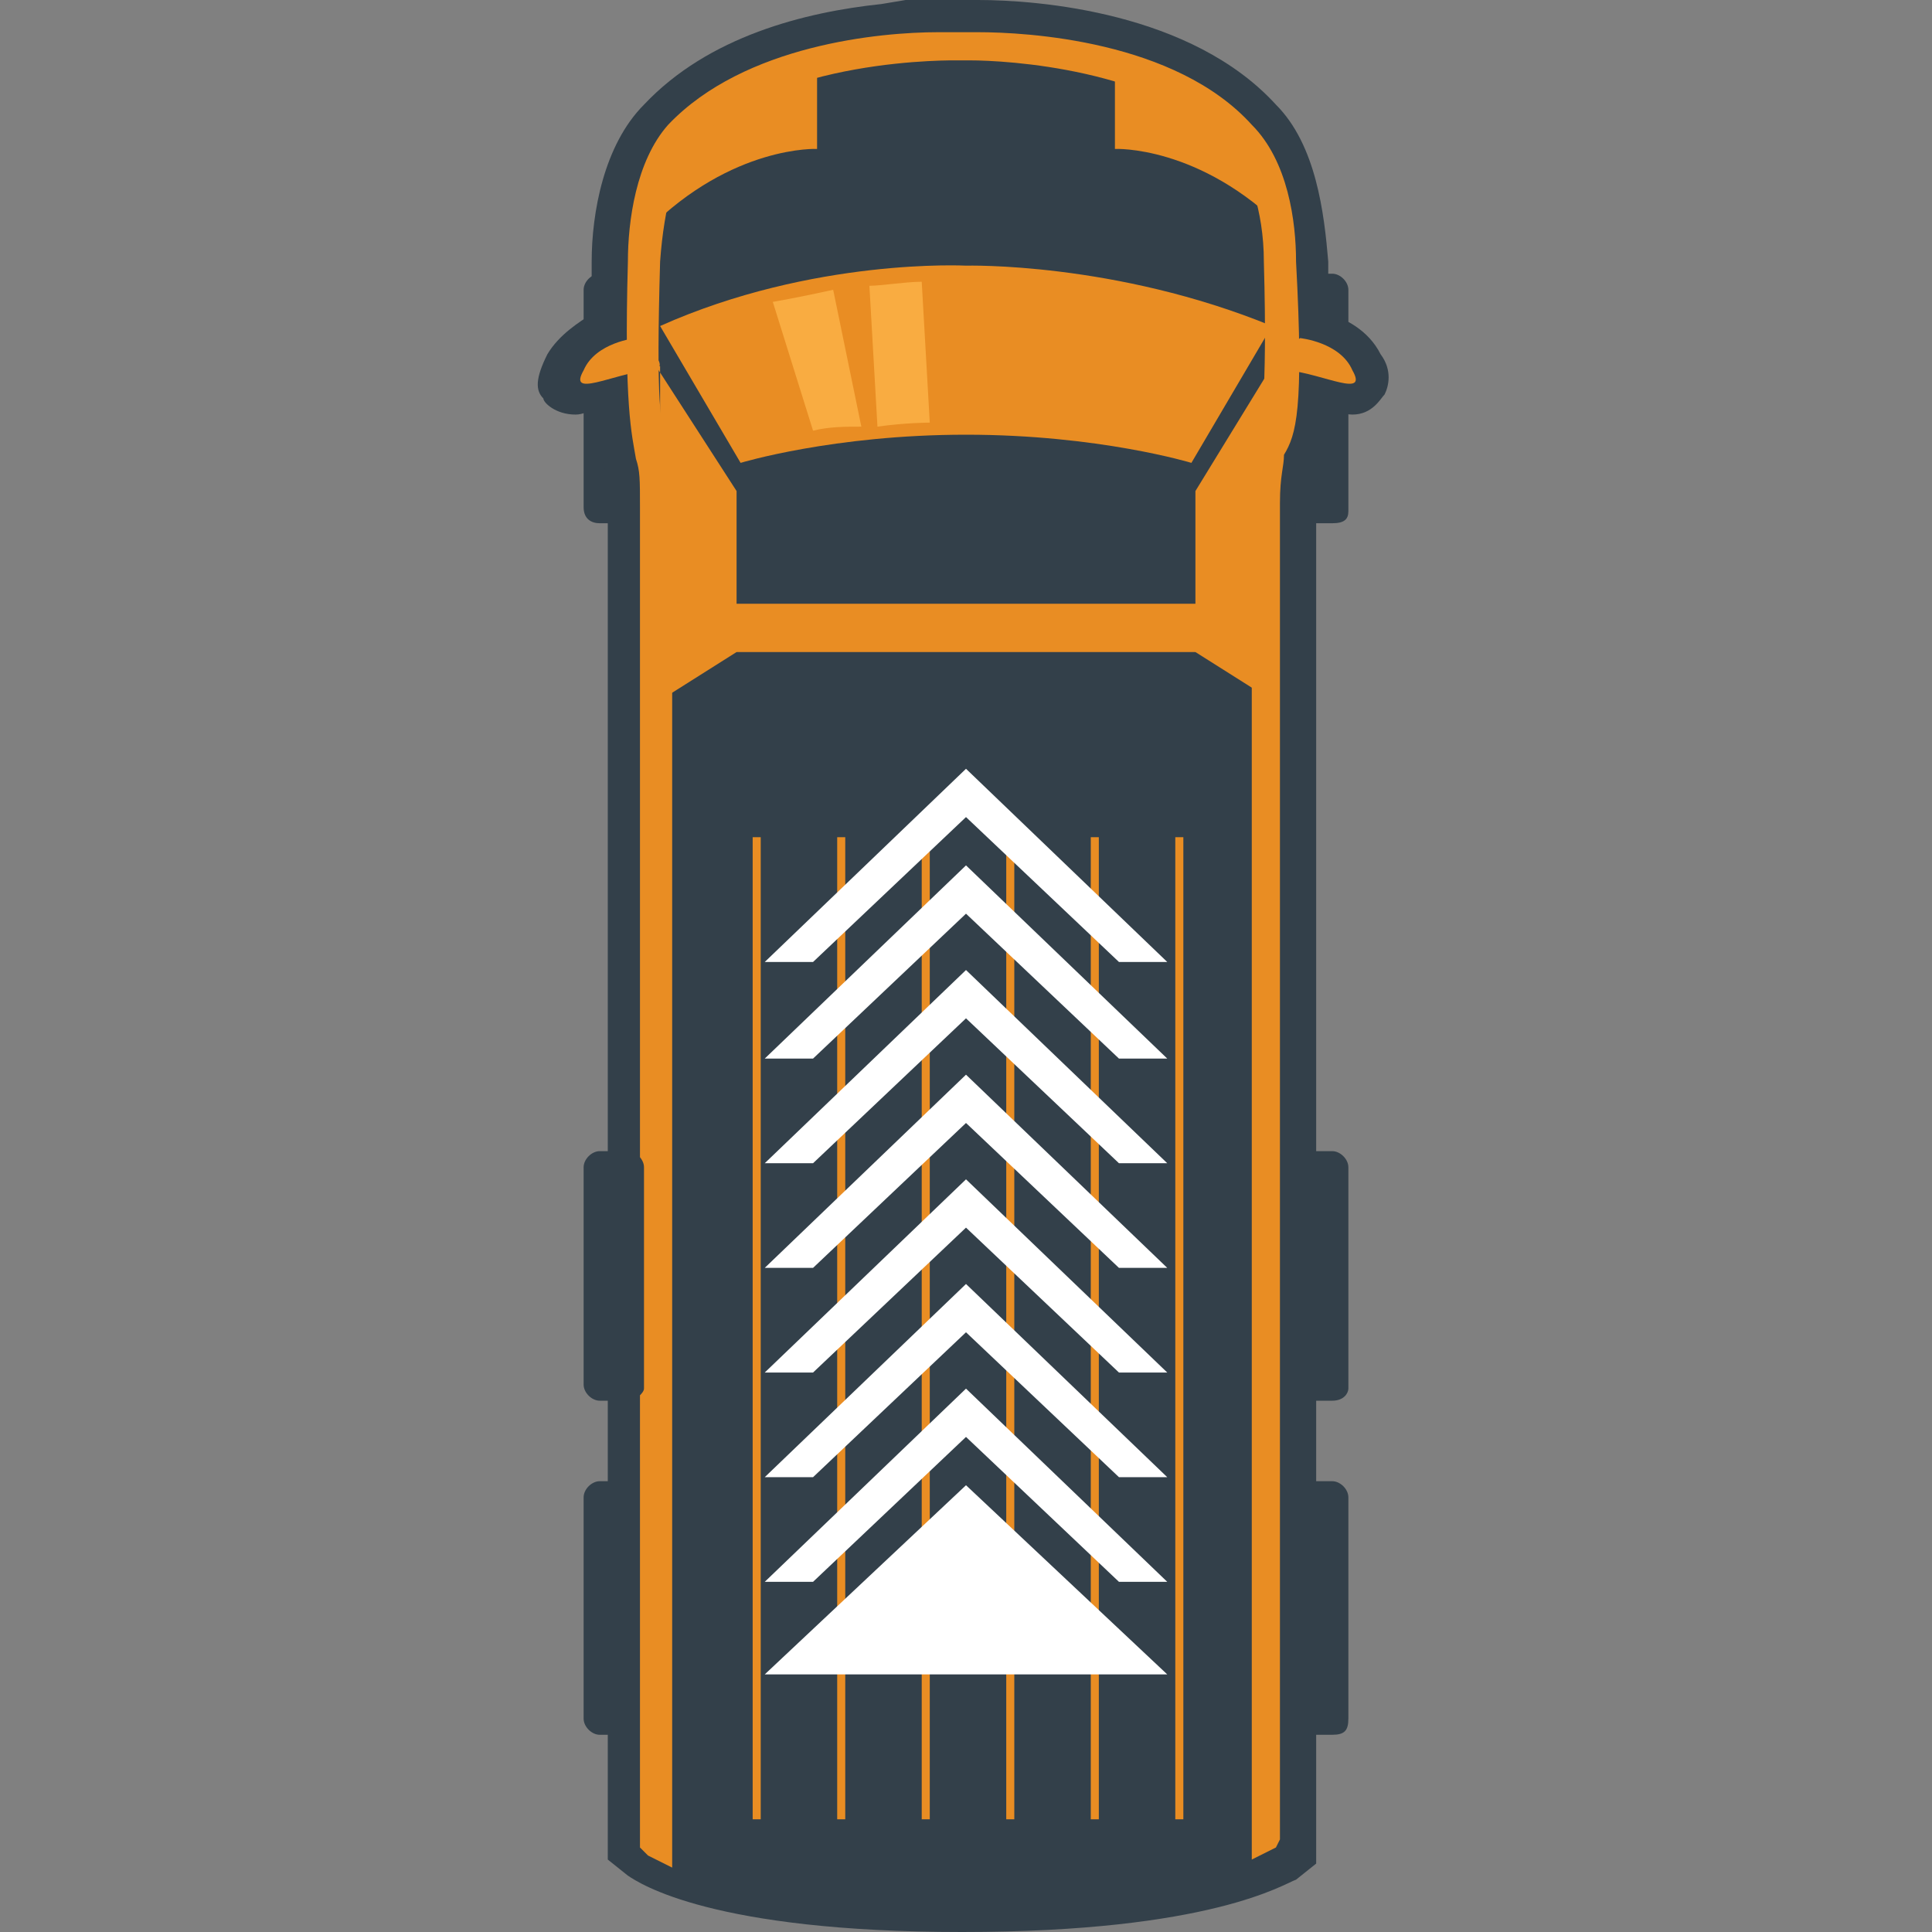 <?xml version="1.0" encoding="utf-8"?>
<!-- Generator: Adobe Illustrator 22.1.0, SVG Export Plug-In . SVG Version: 6.00 Build 0)  -->
<svg version="1.1" id="Layer_1" xmlns="http://www.w3.org/2000/svg" xmlns:xlink="http://www.w3.org/1999/xlink" x="0px" y="0px"
	 viewBox="0 0 48 48" style="enable-background:new 0 0 48 48;" xml:space="preserve">
<rect x="0" y="0" width="48" height="48" fill="#808080" stroke="none"/>
<style type="text/css">
	.st0{fill:#33404A;}
	.st1{fill:#E98D23;}
	.st2{fill:#F9AC41;}
	.st3{fill:#FFFFFF;}
</style>
<g>
	<g id="XMLID_130_">
		<path id="XMLID_156_" class="st0" d="M15.6,43.1h-0.7c-0.2,0-0.4-0.2-0.4-0.4v-5.5c0-0.2,0.2-0.4,0.4-0.4h0.7
			c0.2,0,0.4,0.2,0.4,0.4v5.5C16,43,15.8,43.1,15.6,43.1z"/>
		<path id="XMLID_155_" class="st0" d="M33.1,43.1h-0.7c-0.2,0-0.4-0.2-0.4-0.4v-5.5c0-0.2,0.2-0.4,0.4-0.4h0.7
			c0.2,0,0.4,0.2,0.4,0.4v5.5C33.5,43,33.4,43.1,33.1,43.1z"/>
		<g id="XMLID_131_">
			<g id="XMLID_152_">
				<path id="XMLID_154_" class="st0" d="M15.6,13h-0.7c-0.2,0-0.4-0.1-0.4-0.4V7.2c0-0.2,0.2-0.4,0.4-0.4h0.7C15.8,6.8,16,7,16,7.2
					v5.5C16,12.9,15.8,13,15.6,13z"/>
				<path id="XMLID_153_" class="st0" d="M33.1,13h-0.7c-0.2,0-0.4-0.1-0.4-0.4V7.2c0-0.2,0.2-0.4,0.4-0.4h0.7
					c0.2,0,0.4,0.2,0.4,0.4v5.5C33.5,12.9,33.4,13,33.1,13z"/>
			</g>
			<path id="XMLID_150_" class="st0" d="M23.9,48c-6.2,0-8-1.2-8.3-1.4l-0.5-0.4V12.5c0-0.6-0.1-0.8-0.1-1c-0.1-0.3-0.2-0.6-0.2-1.3
				c-0.2,0-0.3,0.1-0.5,0.1c-0.5,0-0.8-0.3-0.8-0.4c-0.2-0.2-0.2-0.5,0.1-1.1c0.3-0.5,0.8-0.8,1.1-1c0-0.4,0-0.8,0-1.3
				c0-1.2,0.3-2.9,1.3-3.9c1.6-1.7,4-2.3,5.9-2.5L22.5,0l1.8,0c1.5,0,5.3,0.3,7.4,2.6c1,1,1.2,2.7,1.3,3.9c0,0.5,0,0.9,0,1.3
				c0.4,0.1,1,0.4,1.3,1c0.3,0.4,0.2,0.8,0.1,1c-0.1,0.1-0.3,0.5-0.8,0.5c-0.2,0-0.4-0.1-0.6-0.1c-0.1,0.8-0.2,1.1-0.2,1.4
				c-0.1,0.2-0.1,0.4-0.1,1v33.7l-0.5,0.4C31.9,46.8,30.1,48,23.9,48z"/>
			<g id="XMLID_136_">
				<g id="XMLID_138_">
					<g id="XMLID_148_">
						<path id="XMLID_149_" class="st1" d="M15.8,8.4c0,0-1,0.1-1.3,0.8c-0.4,0.7,0.7,0.1,1.6,0C16.9,9.2,15.8,8.4,15.8,8.4z"/>
					</g>
					<g id="XMLID_146_">
						<path id="XMLID_147_" class="st1" d="M24,6.6c0,0-3.8-0.2-7.6,1.5l2,3.4c0,0,2.3-0.7,5.6-0.7s5.6,0.7,5.6,0.7l2-3.4
							C27.7,6.5,24,6.6,24,6.6z"/>
					</g>
					<rect id="XMLID_145_" x="16.4" y="15" class="st1" width="15.2" height="1.2"/>
					<g id="XMLID_144_">
						<path class="st1" d="M32.3,8.4c0,0,1,0.1,1.3,0.8c0.4,0.7-0.7,0.1-1.6,0C31.3,9.2,32.3,8.4,32.3,8.4z"/>
					</g>
					<g id="XMLID_142_">
						<polyline id="XMLID_143_" class="st1" points="16.3,9.1 18.3,12.2 18.3,16.2 16.4,17.4 16.4,9.1 						"/>
					</g>
					<g id="XMLID_141_">
						<polyline class="st1" points="31.6,9.1 29.7,12.2 29.7,16.2 31.6,17.4 31.6,9.1 						"/>
					</g>
					<g id="XMLID_139_">
						<path id="XMLID_140_" class="st1" d="M20.3,1.7v2c0,0-2.1-0.1-4.2,2c0,0,0.2-0.8,0.5-1.5c0.2-0.7,0.7-1.1,0.8-1.2
							c0-0.1,2-1,2-1L20.3,1.7z"/>
					</g>
				</g>
				<g id="XMLID_137_">
					<path class="st1" d="M27.7,1.7v2c0,0,2.1-0.1,4.2,2c0,0-0.1-0.8-0.4-1.5c-0.2-0.7-0.7-1.1-0.8-1.2c0-0.1-2-1-2-1L27.7,1.7z"/>
				</g>
			</g>
			<path id="XMLID_135_" class="st1" d="M32.2,6.5c0-1-0.2-2.5-1.1-3.4c-1.9-2.1-5.6-2.3-6.8-2.3l0,0h-1l0,0c-1.4,0-4.8,0.3-6.7,2.3
				c-0.8,0.9-1,2.4-1,3.4c-0.1,3.6,0.1,4.3,0.2,4.9c0.1,0.3,0.1,0.5,0.1,1.2v33.3l0.2,0.2c0,0,0.2,0.1,0.6,0.3v-0.8v-1.6V12.5
				c0-0.8-0.1-1.1-0.1-1.4c-0.2-0.5-0.3-1.1-0.2-4.6c0.1-1.4,0.4-2.4,0.8-2.9c2-2.2,6.6-2.1,6.6-2.1l0,0l0,0l0,0c0,0,0,0,0.1,0h0.2
				l0,0c0.9,0,4.6,0.2,6.5,2.1c0.4,0.6,0.8,1.6,0.8,2.9c0.1,3.5-0.1,4.1-0.1,4.6c-0.1,0.3-0.2,0.6-0.2,1.4v31.3v1.6v0.8
				c0.4-0.2,0.6-0.3,0.6-0.3l0.1-0.2V12.5c0-0.7,0.1-0.9,0.1-1.2C32.2,10.8,32.4,10.2,32.2,6.5z"/>
			<g id="XMLID_132_">
				<path id="XMLID_134_" class="st2" d="M21.8,10.6c0.7-0.1,1.3-0.1,1.3-0.1L22.9,7c-0.4,0-1,0.1-1.3,0.1L21.8,10.6z"/>
				<path id="XMLID_133_" class="st2" d="M20.7,7.2c-0.9,0.2-1.5,0.3-1.5,0.3l1,3.2c0.4-0.1,0.8-0.1,1.2-0.1L20.7,7.2z"/>
			</g>
		</g>
	</g>
	<g id="XMLID_127_">
		<path id="XMLID_129_" class="st0" d="M15.6,34.8h-0.7c-0.2,0-0.4-0.2-0.4-0.4V29c0-0.2,0.2-0.4,0.4-0.4h0.7c0.2,0,0.4,0.2,0.4,0.4
			v5.5C16,34.6,15.8,34.8,15.6,34.8z"/>
		<path id="XMLID_128_" class="st0" d="M33.1,34.8h-0.7c-0.2,0-0.4-0.2-0.4-0.4V29c0-0.2,0.2-0.4,0.4-0.4h0.7c0.2,0,0.4,0.2,0.4,0.4
			v5.5C33.5,34.6,33.4,34.8,33.1,34.8z"/>
	</g>
	<g id="XMLID_114_">
		<g id="XMLID_125_">
			<rect id="XMLID_126_" x="18.7" y="20.8" class="st1" width="0.2" height="24.4"/>
		</g>
		<g id="XMLID_123_">
			<rect id="XMLID_124_" x="20.8" y="20.8" class="st1" width="0.2" height="24.4"/>
		</g>
		<g id="XMLID_121_">
			<rect id="XMLID_122_" x="22.9" y="20.8" class="st1" width="0.2" height="24.4"/>
		</g>
		<g id="XMLID_119_">
			<rect id="XMLID_120_" x="25" y="20.8" class="st1" width="0.2" height="24.4"/>
		</g>
		<g id="XMLID_117_">
			<rect id="XMLID_118_" x="27.1" y="20.8" class="st1" width="0.2" height="24.4"/>
		</g>
		<g id="XMLID_115_">
			<rect id="XMLID_116_" x="29.2" y="20.8" class="st1" width="0.2" height="24.4"/>
		</g>
	</g>
	<g>
		<polygon id="XMLID_113_" class="st3" points="19,41.6 24,36.9 29,41.6 		"/>
		<polygon id="XMLID_112_" class="st3" points="24,35.7 27.8,39.3 29,39.3 24,34.5 19,39.3 20.2,39.3 		"/>
		<polygon id="XMLID_111_" class="st3" points="24,33.1 27.8,36.7 29,36.7 24,31.9 19,36.7 20.2,36.7 		"/>
		<polygon id="XMLID_106_" class="st3" points="24,30.5 27.8,34.1 29,34.1 24,29.3 19,34.1 20.2,34.1 		"/>
		<polygon id="XMLID_105_" class="st3" points="24,27.9 27.8,31.5 29,31.5 24,26.7 19,31.5 20.2,31.5 		"/>
		<polygon id="XMLID_104_" class="st3" points="24,25.3 27.8,28.9 29,28.9 24,24.1 19,28.9 20.2,28.9 		"/>
		<polygon id="XMLID_103_" class="st3" points="24,22.7 27.8,26.3 29,26.3 24,21.5 19,26.3 20.2,26.3 		"/>
		<polygon id="XMLID_102_" class="st3" points="24,20.3 27.8,23.9 29,23.9 24,19.1 19,23.9 20.2,23.9 		"/>
	</g>
</g>
</svg>
